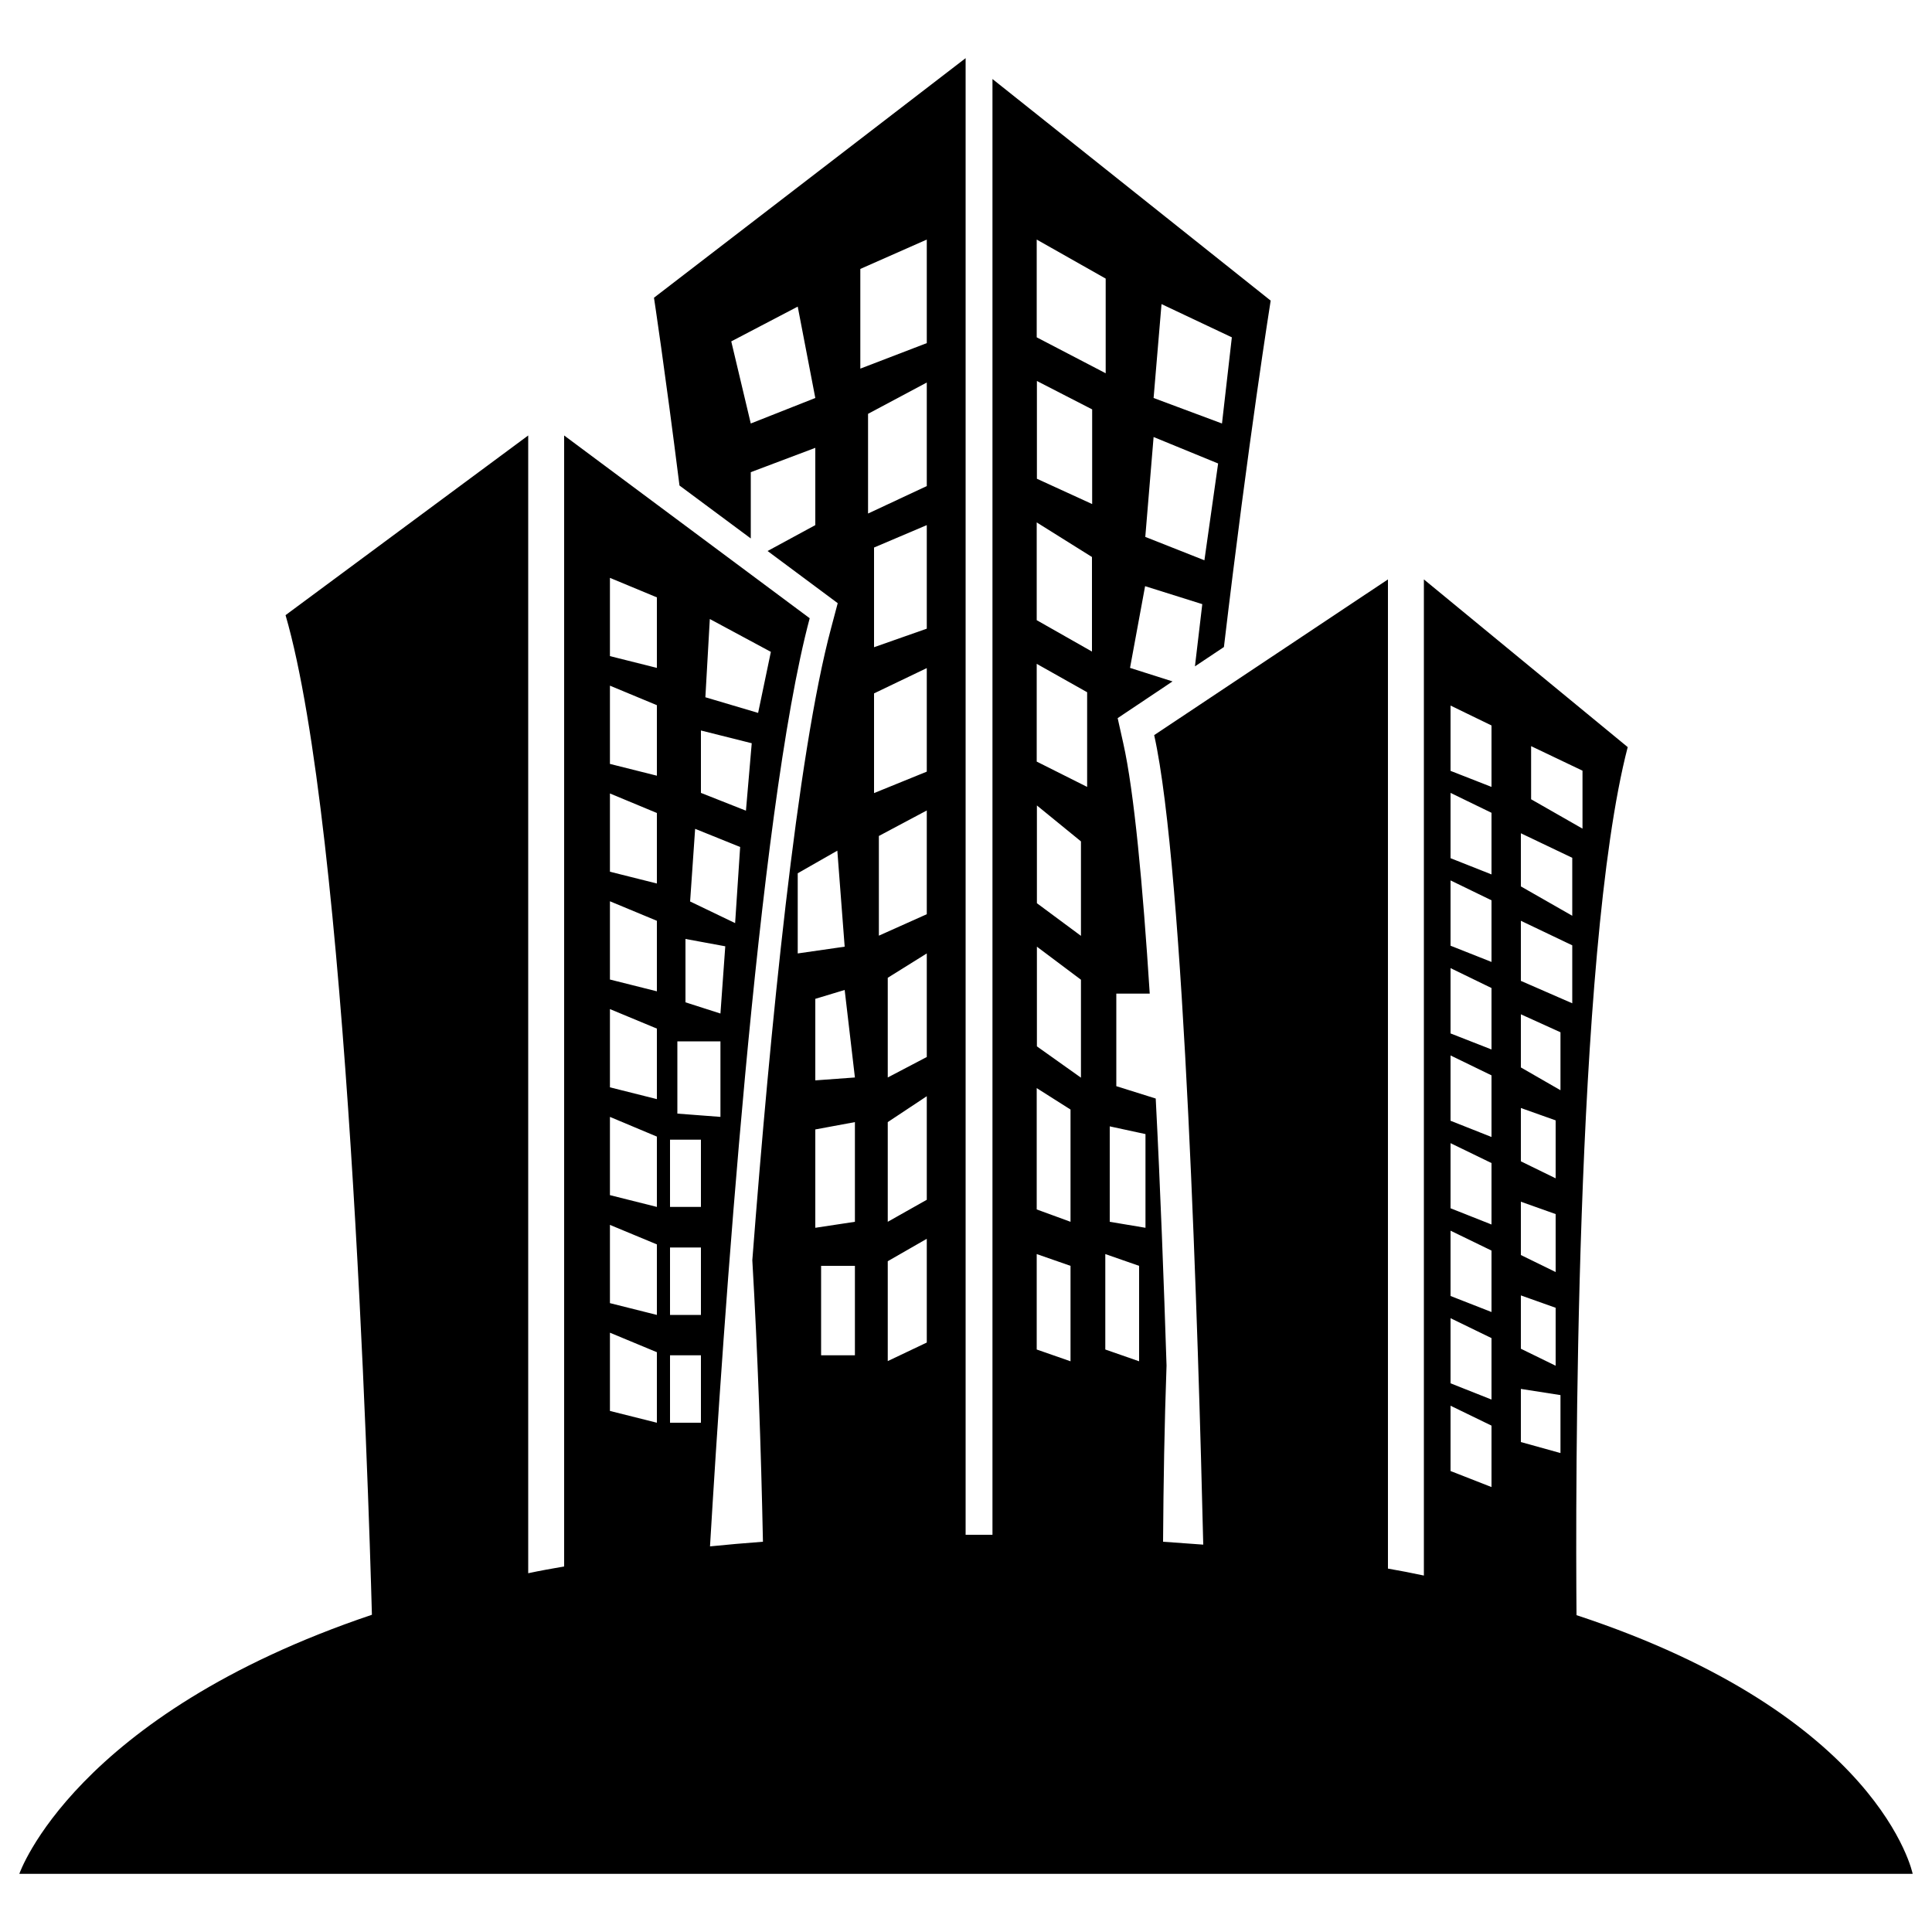 <?xml version="1.0" encoding="utf-8"?>
<!-- Svg Vector Icons : http://www.onlinewebfonts.com/icon -->
<!DOCTYPE svg PUBLIC "-//W3C//DTD SVG 1.1//EN" "http://www.w3.org/Graphics/SVG/1.1/DTD/svg11.dtd">
<svg version="1.1" xmlns="http://www.w3.org/2000/svg" xmlns:xlink="http://www.w3.org/1999/xlink" x="0px" y="0px" viewBox="0 0 1000 1000" enable-background="new 0 0 1000 1000" xml:space="preserve">
<g><g><path d="M816,836c-0.5-59.5-1.2-342.7,26.5-449.3L737,299.9v515.6c-6.1-1.3-12.2-2.5-18.6-3.6v-512l-121,80.6c15.7,70.1,22.9,314.7,25.4,419c-6.8-0.5-13.8-1-20.8-1.5c0.2-30.3,0.7-60.7,1.8-91.2c-1.4-43.2-3.2-91.7-5.6-138.2l-20.4-6.4v-47.9h17.3c-3.6-56.3-8.1-104.7-13.7-129.6l-2.9-13l28.4-19l-22-7l7.8-42.3l29.6,9.3l-3.8,32.2l15-10c12.7-107.4,24.2-179.3,24.2-179.3L513.7,40.9v753.5c-4.8,0-9.3,0-13.9,0V30.1l-161.3,124c0,0,5.6,36.8,13.2,97.2l36.9,27.4v-34.3l33.4-12.6v40l-24.7,13.4l36.3,27l-3.4,12.8c-17.6,65.6-31.6,207.7-40.8,327.3c2.8,48.2,4.5,97.2,5.5,145.7c-9.4,0.7-18.5,1.5-27.4,2.4C374,691,392.2,420.5,419.1,320L292,225.4v585.4c-6.3,1.1-12.6,2.2-18.6,3.5V225.4l-125.6,93c32.1,110.4,42.9,451.1,44.7,517.4C38.2,887.8,10,969.9,10,969.9h980C990,969.9,973.5,887.9,816,836z M601.2,157.4l36.4,17.2l-5.1,44.6L597.1,206L601.2,157.4z M597.1,226.2l33.4,13.7l-7.1,50.1l-30.6-12.1L597.1,226.2z M388.6,219.2l-10.1-42.5l34.4-18L422,206L388.6,219.2z M367.4,320.4l31.6,17l-6.6,31.6l-27.3-8.1L367.4,320.4z M362.8,378.1l26.3,6.6l-3,34.9l-23.3-9.2L362.8,378.1L362.8,378.1z M359.8,429l23.3,9.4l-2.6,39.4l-23.3-11.2L359.8,429z M354.8,486l20.6,3.8l-2.5,34.8l-18.1-5.8V486z M350.6,539h22.3v39.1l-22.3-1.7V539z M340,736.4l-24.3-6.1v-40.5l24.3,10.1V736.4z M340,680.6l-24.3-6.1V634l24.3,10.1V680.6z M340,624.7l-24.3-6.1v-40.5l24.3,10.2V624.7z M340,568.9l-24.3-6.1v-40.5l24.3,10.1V568.9z M340,513.1l-24.3-6.1v-40.5l24.3,10.1V513.1z M340,457.3l-24.3-6.1v-40.5l24.3,10.1V457.3z M340,401.5l-24.3-6.1v-40.5l24.3,10.1V401.5z M340,345.7l-24.3-6.1v-40.5l24.3,10.1V345.7z M362.8,736.4h-16v-34.9h16V736.4z M362.8,680.6h-16v-34.9h16V680.6z M362.8,624.7h-16v-34.8h16V624.7z M412.9,452l20.5-11.7l3.8,49.7l-24.3,3.5L412.9,452L412.9,452z M442.5,701.5H425v-46.3h17.5V701.5z M442.5,632.4l-20.5,3.1v-50.9l20.5-3.8V632.4z M422,559.2V517l15.2-4.6l5.3,45.3L422,559.2z M479.7,694.9l-20.2,9.6v-51.7l20.2-11.6V694.9z M479.7,621l-20.2,11.4v-51.6l20.2-13.4V621z M479.7,547.1l-20.2,10.6v-51.6l20.2-12.6V547.1z M479.7,473.2l-24.8,11.1v-51.6l24.8-13.2V473.2z M479.7,399.4l-27.3,11.1v-51.6l27.3-13.1V399.4z M479.7,325.4l-27.3,9.6v-51.6l27.3-11.6V325.4z M479.7,251.6l-30.4,14.2v-51.6l30.4-16.2V251.6z M479.7,177.6l-34.4,13.2v-51.6l34.4-15.2V177.6z M536.6,124l35.7,20.2v49l-35.7-18.6V124z M554.1,704.6l-17.5-6.1v-49.4l17.5,6.1V704.6z M554.1,632.4l-17.5-6.4v-62.8l17.5,11.1V632.4z M559.5,557.8l-22.8-16.2V490l22.8,17.1V557.8z M559.5,484.4l-22.8-16.9v-50.6l22.8,18.6V484.4z M562.7,407.3l-26.1-13.1v-50.6l26.1,14.7V407.3z M565.3,337.3L536.6,321v-50.6l28.6,17.9V337.3z M565.3,260.9l-28.6-13.1v-50.6l28.6,14.7V260.9z M589.6,704.6l-17.5-6.1v-49.4l17.5,6.1V704.6z M592.9,635.5l-18.5-3.1V583l18.5,4V635.5z M792.5,386.2l26.6,12.7v30l-26.6-15.2V386.2z M787.2,573.5l18,6.4v30l-18-8.8V573.5L787.2,573.5z M787.2,622l18,6.4v30l-18-8.8V622L787.2,622z M787.2,670.5l18,6.4v30l-18-8.8V670.5L787.2,670.5z M772,769.7l-21.2-8.3v-33.8l21.2,10.3V769.7z M772,724.4l-21.2-8.4v-33.7l21.2,10.3V724.4z M772,679.1l-21.2-8.3V637l21.2,10.3V679.1z M772,633.8l-21.2-8.4v-33.7L772,602V633.8z M772,588.5l-21.2-8.4v-33.8l21.2,10.3V588.5z M772,543.2l-21.2-8.3v-33.8l21.2,10.3V543.2z M772,497.9l-21.2-8.4v-33.8l21.2,10.3V497.9z M772,452.6l-21.2-8.4v-33.8l21.2,10.3V452.6z M772,407.3l-21.2-8.3v-33.8l21.2,10.3V407.3z M807.7,752.1l-20.5-5.7v-27.5l20.5,3.2V752.1z M807.7,564.3l-20.5-11.8V525l20.5,9.3V564.3z M813.8,519.3l-26.6-11.6v-31.1l26.6,12.7V519.3z M813.8,474l-26.6-15.2v-27.5l26.6,12.7V474z"/></g><g></g><g></g><g></g><g></g><g></g><g></g><g></g><g></g><g></g><g></g><g></g><g></g><g></g><g></g><g></g></g>
</svg>